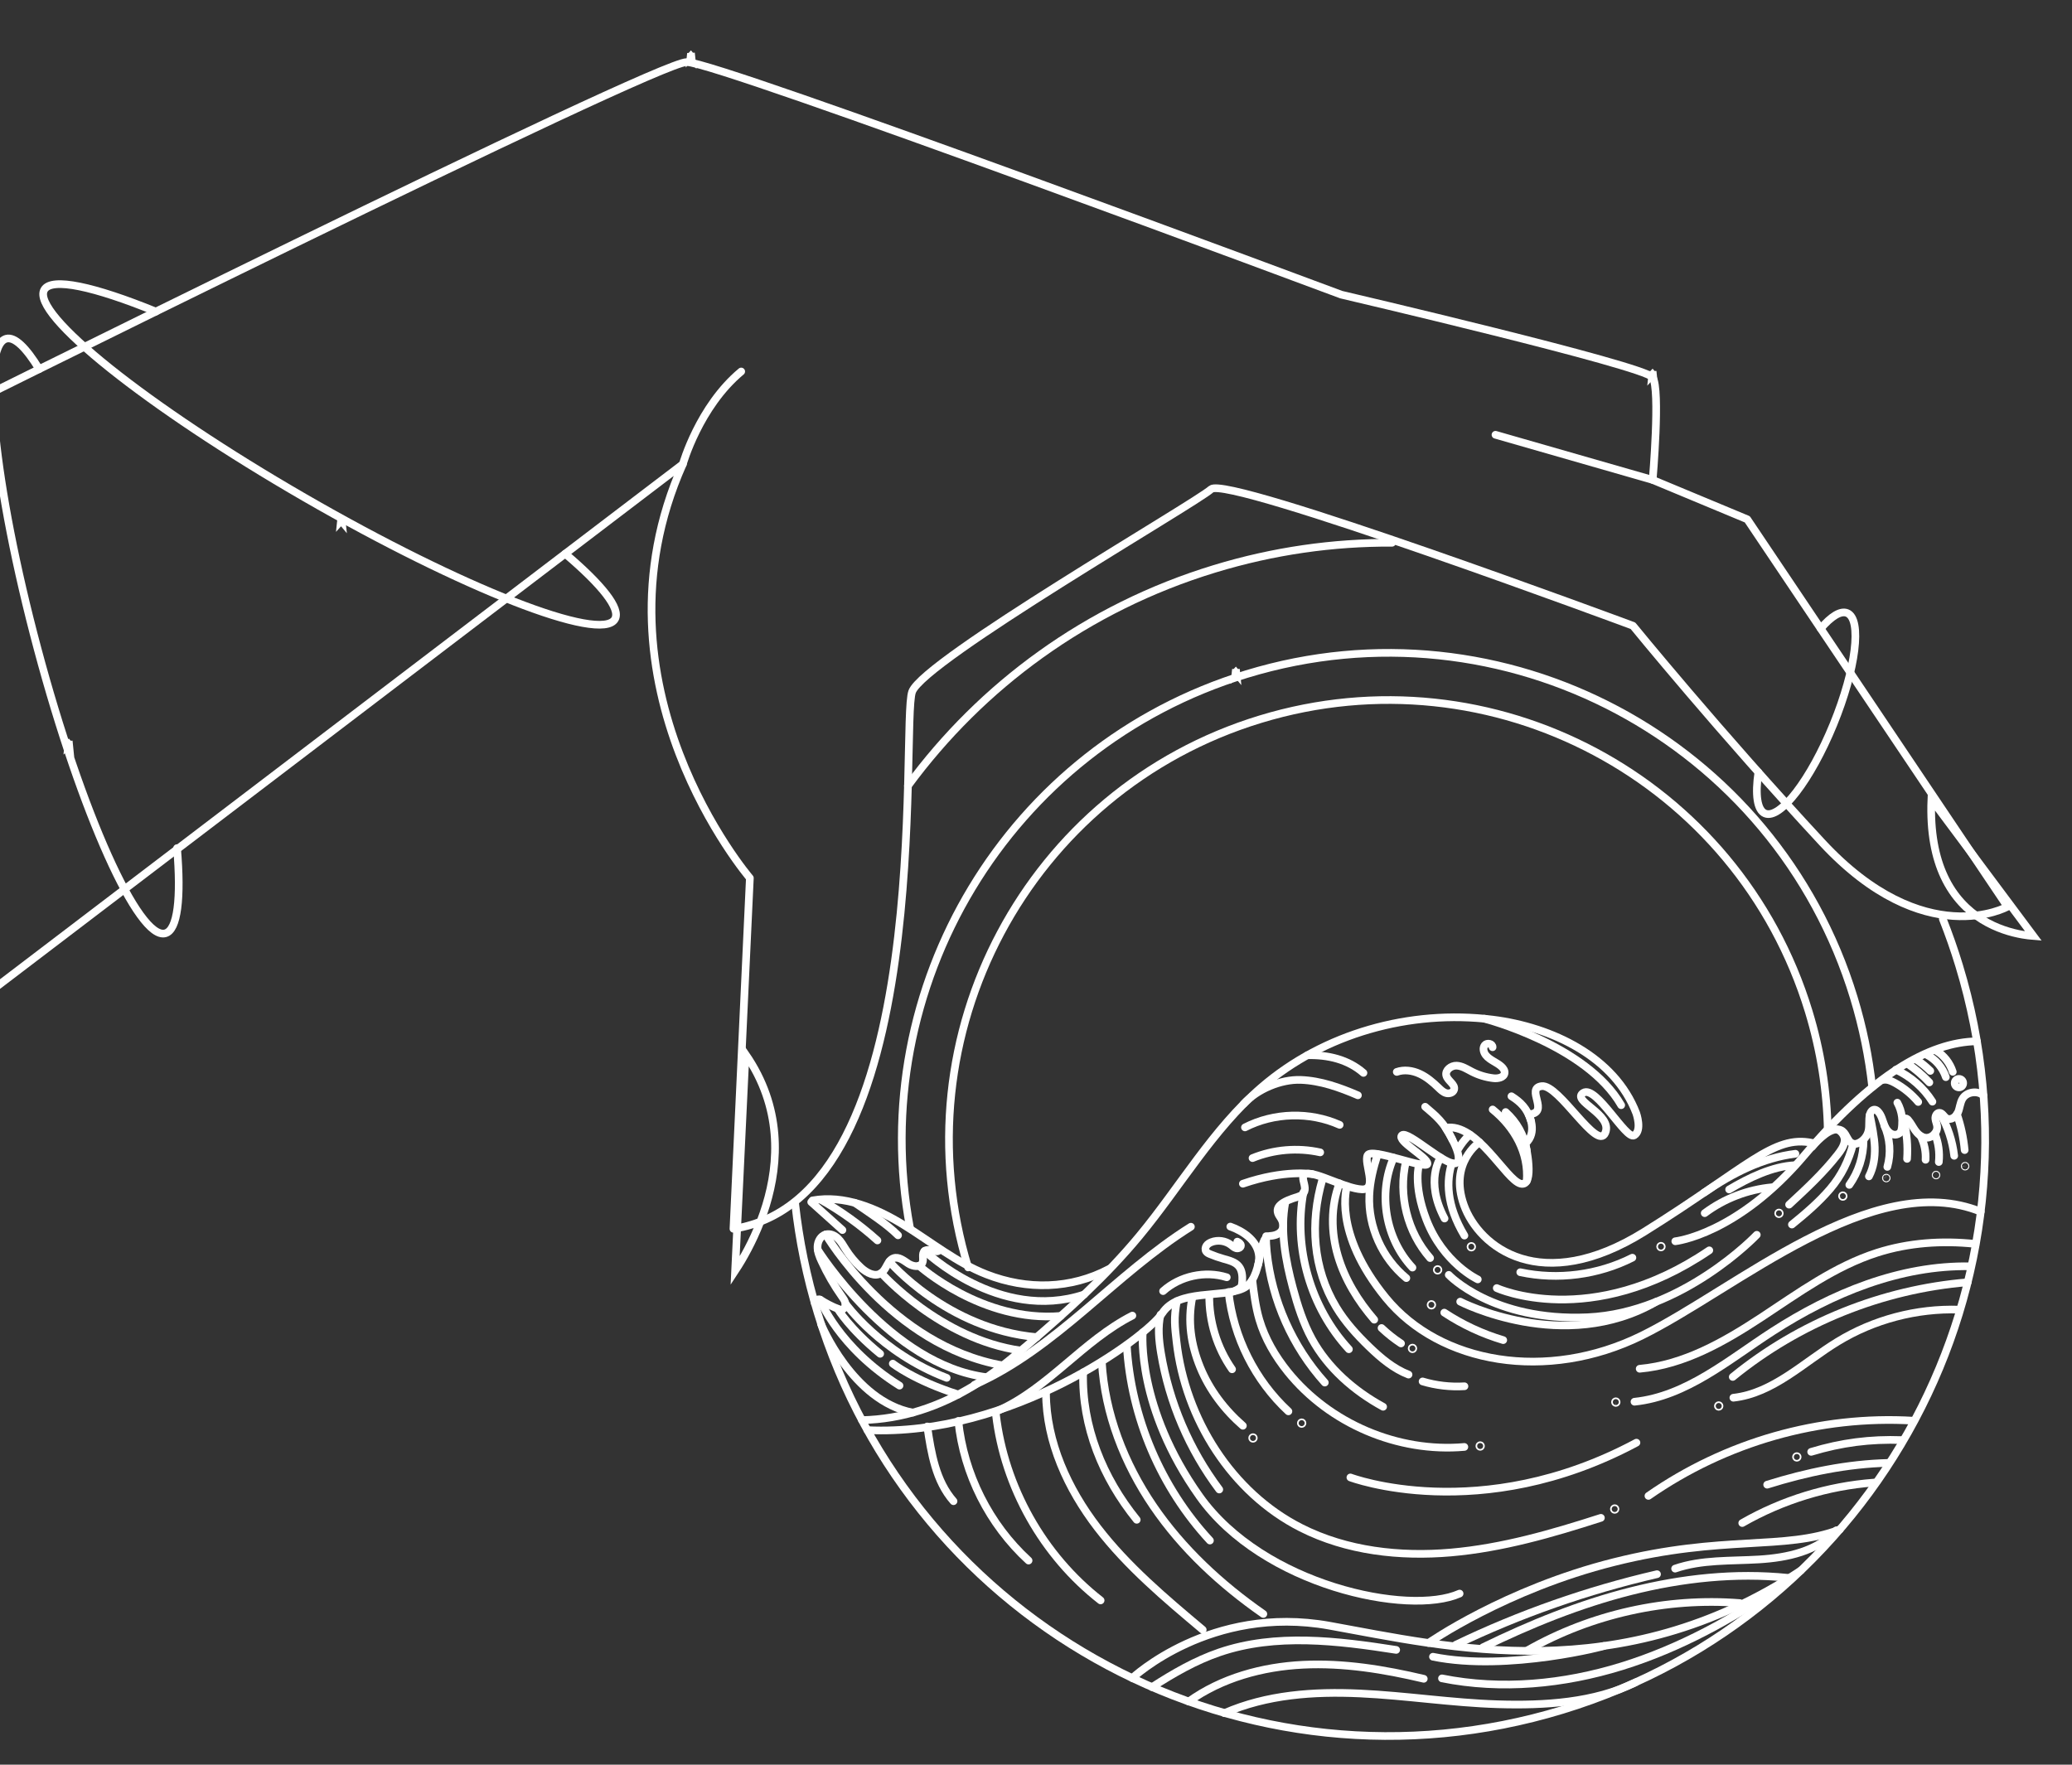 <svg width="135" height="115" viewBox="0 0 135 115" fill="none" xmlns="http://www.w3.org/2000/svg">
<rect x="0" y="0" width="135" height="115" fill="#333333" stroke="none"/>
<path d="M-4.752 27.677C-4.752 27.677 42.693 4.046 44.748 4.046C46.803 4.046 87.387 19.201 87.387 19.201C87.387 19.201 107.166 23.825 107.679 24.595C108.192 25.366 107.679 31.274 107.679 31.274L113.844 33.842L130.796 59.086C130.796 59.086 125.402 62.098 118.724 54.906C112.046 47.713 106.394 40.778 106.394 40.778C106.394 40.778 79.937 30.943 78.91 31.879C77.882 32.815 60.203 43.016 59.432 45.071C58.662 47.126 61.104 78.023 47.788 80.078L48.857 57.218C48.857 57.218 38.069 44.631 44.49 30.247L-4.753 67.749V27.677H-4.752Z" stroke="white" stroke-width="0.5" stroke-miterlimit="10" stroke-linecap="round" stroke-linejoin="round"/>
<path d="M107.68 31.274L97.437 28.333" stroke="white" stroke-width="0.5" stroke-miterlimit="10" stroke-linecap="round" stroke-linejoin="round"/>
<path d="M44.491 30.246C44.491 30.246 45.544 26.5 48.293 24.209" stroke="white" stroke-width="0.5" stroke-miterlimit="10" stroke-linecap="round" stroke-linejoin="round"/>
<path d="M132.484 60.998C132.292 60.982 132.052 60.958 131.779 60.91C131.047 60.782 130.083 60.508 129.146 59.929C128.212 59.352 127.301 58.469 126.67 57.115C126.097 55.885 125.75 54.253 125.838 52.087L132.484 60.998Z" stroke="white" stroke-width="0.5"/>
<path d="M48.571 68.695C50.966 72.166 50.762 75.754 49.913 78.541C49.464 80.012 48.837 81.256 48.322 82.132C48.168 82.394 48.023 82.621 47.897 82.813L48.571 68.695Z" stroke="white" stroke-width="0.5"/>
<path d="M11.536 55.27C11.809 58.52 11.577 60.606 10.769 60.822C9.035 61.285 5.311 52.987 2.45 42.287C-0.411 31.587 -1.326 22.537 0.408 22.073C0.955 21.927 1.701 22.654 2.554 24.054" stroke="white" stroke-width="0.5" stroke-miterlimit="10" stroke-linecap="round" stroke-linejoin="round"/>
<path d="M22.243 33.75L22.265 33.959L22.23 33.917L22.219 33.929L22.238 33.748L22.239 33.72L22.243 33.75Z" stroke="white" stroke-width="0.5"/>
<path d="M80.53 43.654L80.551 43.863L80.516 43.821L80.504 43.834L80.523 43.652L80.526 43.619L80.53 43.654Z" stroke="white" stroke-width="0.5"/>
<path d="M107.679 24.235L107.7 24.444L107.665 24.402L107.654 24.414L107.673 24.233L107.675 24.205L107.679 24.235Z" stroke="white" stroke-width="0.5"/>
<path d="M45.024 3.494L45.046 3.703L45.011 3.661L45 3.673L45.019 3.492L45.02 3.464L45.024 3.494Z" stroke="white" stroke-width="0.5"/>
<path d="M4.482 48.329L4.503 48.538L4.468 48.496L4.457 48.507L4.476 48.327L4.478 48.298L4.482 48.329Z" stroke="white" stroke-width="0.5"/>
<path d="M36.826 36.084C39.216 38.113 40.46 39.666 40.066 40.348C39.169 41.902 30.118 38.356 19.851 32.428C9.584 26.499 1.987 20.435 2.884 18.881C3.36 18.057 6.128 18.667 10.155 20.306" stroke="white" stroke-width="0.5" stroke-miterlimit="10" stroke-linecap="round" stroke-linejoin="round"/>
<path d="M118.626 40.961C119.308 40.167 119.924 39.776 120.35 39.95C121.331 40.352 120.93 43.602 119.454 47.209C117.977 50.816 115.985 53.414 115.004 53.013C114.482 52.8 114.351 51.778 114.566 50.326" stroke="white" stroke-width="0.5" stroke-miterlimit="10" stroke-linecap="round" stroke-linejoin="round"/>
<path d="M126.583 59.887C126.974 60.875 127.329 61.886 127.644 62.92C133.902 83.456 122.327 105.176 101.792 111.433C81.257 117.691 59.536 106.116 53.279 85.581C52.556 83.209 52.071 80.822 51.81 78.444" stroke="white" stroke-width="0.5" stroke-miterlimit="10" stroke-linecap="round" stroke-linejoin="round"/>
<path d="M59.154 51.21C63.943 44.692 70.8 39.607 79.132 37.069C82.982 35.896 86.874 35.349 90.698 35.371" stroke="white" stroke-width="0.5" stroke-miterlimit="10" stroke-linecap="round" stroke-linejoin="round"/>
<path d="M59.286 79.998C56.381 64.349 65.637 48.678 81.223 43.929C97.969 38.826 115.682 48.265 120.784 65.011C121.374 66.946 121.769 68.894 121.982 70.834" stroke="white" stroke-width="0.5" stroke-miterlimit="10" stroke-linecap="round" stroke-linejoin="round"/>
<path d="M63.08 82.595C58.472 67.472 66.996 51.477 82.118 46.869C97.241 42.261 113.236 50.785 117.844 65.907C118.632 68.493 119.036 71.105 119.088 73.681" stroke="white" stroke-width="0.5" stroke-miterlimit="10" stroke-linecap="round" stroke-linejoin="round"/>
<path d="M56.158 92.546C58.799 92.485 61.214 91.666 63.469 90.29C64.722 89.524 65.856 88.581 66.974 87.628C69.551 85.43 72.077 83.151 74.237 80.542C76.9 77.325 79.009 73.606 82.167 70.873C86.246 67.342 91.893 65.777 97.246 66.444C101.133 66.928 105.212 68.888 106.61 72.547C106.61 72.547 107.009 73.669 106.476 73.99C105.943 74.31 104.001 70.697 103.161 71.216C102.32 71.735 105.113 72.619 104.588 73.83C104.064 75.041 101.57 70.65 100.453 70.78C99.336 70.91 101.043 72.545 99.594 72.619C99.594 72.619 100.216 73.796 99.386 74.522C99.386 74.522 100.043 77.37 99.079 77.138C98.115 76.906 96.223 73.111 94.186 73.5C94.186 73.5 95.465 75.454 94.883 75.789C94.302 76.124 91.699 73.618 91.338 73.984C90.977 74.351 93.032 75.407 93.006 75.835C92.979 76.264 89.37 74.769 89.105 75.28C88.839 75.791 89.796 77.55 88.732 77.506C87.667 77.462 85.751 76.346 85.113 76.497C84.476 76.648 85.579 77.679 84.568 77.987C83.558 78.295 82.929 78.644 83.389 79.292C83.849 79.94 83.548 80.505 82.72 80.547C81.892 80.589 82.361 83.337 80.977 83.969C79.592 84.601 76.778 83.987 75.734 85.566C74.691 87.145 65.898 93.638 56.512 93.198" stroke="white" stroke-width="0.5" stroke-miterlimit="10" stroke-linecap="round" stroke-linejoin="round"/>
<path d="M63.487 90.247C68.825 87.879 72.644 83.042 77.592 79.942" stroke="white" stroke-width="0.5" stroke-miterlimit="10" stroke-linecap="round" stroke-linejoin="round"/>
<path d="M65.033 91.925C68.305 90.465 70.585 87.355 73.779 85.734" stroke="white" stroke-width="0.5" stroke-miterlimit="10" stroke-linecap="round" stroke-linejoin="round"/>
<path d="M75.781 84.138C76.883 83.15 78.517 82.794 79.929 83.237" stroke="white" stroke-width="0.5" stroke-miterlimit="10" stroke-linecap="round" stroke-linejoin="round"/>
<path d="M81.115 73.469C83.008 72.498 85.342 72.436 87.285 73.303" stroke="white" stroke-width="0.5" stroke-miterlimit="10" stroke-linecap="round" stroke-linejoin="round"/>
<path d="M81.608 75.469C82.995 74.903 84.555 74.772 86.017 75.097" stroke="white" stroke-width="0.5" stroke-miterlimit="10" stroke-linecap="round" stroke-linejoin="round"/>
<path d="M81.973 82.427C82.042 82.185 82.053 81.926 82.005 81.679C81.838 80.808 80.996 80.229 80.16 79.932" stroke="white" stroke-width="0.5" stroke-miterlimit="10" stroke-linecap="round" stroke-linejoin="round"/>
<path d="M94.637 74.283C94.097 73.142 93.549 72.715 92.856 72.124" stroke="white" stroke-width="0.5" stroke-miterlimit="10" stroke-linecap="round" stroke-linejoin="round"/>
<path d="M99.47 74.947C99.297 73.961 98.843 73.14 98.1 72.468" stroke="white" stroke-width="0.5" stroke-miterlimit="10" stroke-linecap="round" stroke-linejoin="round"/>
<path d="M99.749 73.038C99.502 72.229 99.072 71.817 98.477 71.44" stroke="white" stroke-width="0.5" stroke-miterlimit="10" stroke-linecap="round" stroke-linejoin="round"/>
<path d="M85.503 76.513C85.503 76.513 83.701 76.2 80.98 77.14" stroke="white" stroke-width="0.5" stroke-miterlimit="10" stroke-linecap="round" stroke-linejoin="round"/>
<path d="M91.006 69.853C91.487 69.682 92.031 69.761 92.494 69.974C92.958 70.187 93.352 70.524 93.719 70.878C93.868 71.022 94.022 71.175 94.221 71.233C94.42 71.291 94.675 71.213 94.737 71.016C94.846 70.665 94.317 70.442 94.231 70.086C94.146 69.738 94.543 69.433 94.9 69.446C95.258 69.458 95.572 69.67 95.89 69.833C96.329 70.06 96.809 70.206 97.3 70.263C97.595 70.297 97.989 70.225 98.03 69.93C98.053 69.772 97.952 69.623 97.835 69.514C97.523 69.224 97.073 69.097 96.808 68.764C96.661 68.58 96.591 68.3 96.735 68.115C96.879 67.929 97.263 68.01 97.248 68.245" stroke="white" stroke-width="0.5" stroke-miterlimit="10" stroke-linecap="round" stroke-linejoin="round"/>
<path d="M99.472 76.969C99.618 75.134 98.682 73.461 97.252 72.302" stroke="white" stroke-width="0.5" stroke-miterlimit="10" stroke-linecap="round" stroke-linejoin="round"/>
<path d="M81.037 71.935C81.906 70.977 83.458 70.327 84.75 70.374C86.042 70.422 87.287 70.868 88.474 71.378" stroke="white" stroke-width="0.5" stroke-miterlimit="10" stroke-linecap="round" stroke-linejoin="round"/>
<path d="M85.182 68.767C86.527 68.738 87.82 69.036 88.835 69.918" stroke="white" stroke-width="0.5" stroke-miterlimit="10" stroke-linecap="round" stroke-linejoin="round"/>
<path d="M80.221 84.19C80.35 84.191 80.802 83.969 80.861 83.854C80.92 83.738 80.932 83.606 80.938 83.477C80.954 83.15 80.928 82.797 80.727 82.538C80.493 82.236 80.089 82.141 79.721 82.036C79.421 81.951 79.126 81.848 78.839 81.728C78.741 81.687 78.638 81.639 78.581 81.549C78.51 81.437 78.531 81.284 78.607 81.176C78.682 81.067 78.801 80.997 78.923 80.948C79.343 80.782 79.848 80.853 80.206 81.127C80.314 81.21 80.414 81.311 80.545 81.346C80.676 81.38 80.848 81.305 80.851 81.169C80.853 81.046 80.725 80.966 80.615 80.913" stroke="white" stroke-width="0.5" stroke-miterlimit="10" stroke-linecap="round" stroke-linejoin="round"/>
<path d="M96.711 66.386C96.711 66.386 103.368 68.097 105.628 72.022" stroke="white" stroke-width="0.5" stroke-miterlimit="10" stroke-linecap="round" stroke-linejoin="round"/>
<path d="M96.393 74.437C96.393 74.437 94.396 75.771 95.38 78.529C96.365 81.287 100.415 84.459 107.133 80.272C113.851 76.085 115.526 73.938 118.082 74.48" stroke="white" stroke-width="0.5" stroke-miterlimit="10" stroke-linecap="round" stroke-linejoin="round"/>
<path d="M94.596 75.797C94.238 76.91 94.21 78.502 95.413 80.519" stroke="white" stroke-width="0.5" stroke-miterlimit="10" stroke-linecap="round" stroke-linejoin="round"/>
<path d="M95.768 73.938C95.768 73.938 95.388 74.251 95.025 74.853" stroke="white" stroke-width="0.5" stroke-miterlimit="10" stroke-linecap="round" stroke-linejoin="round"/>
<path d="M93.865 75.438C93.865 75.438 92.804 76.908 94.119 79.407" stroke="white" stroke-width="0.5" stroke-miterlimit="10" stroke-linecap="round" stroke-linejoin="round"/>
<path d="M92.463 75.865C92.463 75.865 92.049 77.172 92.934 79.475C94.033 82.332 96.284 83.374 96.284 83.374" stroke="white" stroke-width="0.5" stroke-miterlimit="10" stroke-linecap="round" stroke-linejoin="round"/>
<path d="M97.521 83.941C97.521 83.941 103.62 86.742 111.368 81.481" stroke="white" stroke-width="0.5" stroke-miterlimit="10" stroke-linecap="round" stroke-linejoin="round"/>
<path d="M109.153 80.889C109.153 80.889 113.179 80.465 117.574 75.274C121.969 70.084 125.668 67.909 128.806 67.858" stroke="white" stroke-width="0.5" stroke-miterlimit="10" stroke-linecap="round" stroke-linejoin="round"/>
<path d="M111.018 77.729C112.908 76.434 114.853 75.453 116.979 75.188" stroke="white" stroke-width="0.5" stroke-miterlimit="10" stroke-linecap="round" stroke-linejoin="round"/>
<path d="M116.967 75.932C115.488 75.997 113.933 76.759 112.661 77.514" stroke="white" stroke-width="0.5" stroke-miterlimit="10" stroke-linecap="round" stroke-linejoin="round"/>
<path d="M111.069 79.058C112.345 78.102 113.89 77.511 115.478 77.369" stroke="white" stroke-width="0.5" stroke-miterlimit="10" stroke-linecap="round" stroke-linejoin="round"/>
<path d="M99.052 82.907C101.501 83.431 104.124 83.09 106.358 81.96" stroke="white" stroke-width="0.5" stroke-miterlimit="10" stroke-linecap="round" stroke-linejoin="round"/>
<path d="M91.602 75.696C91.09 77.881 91.695 80.299 93.178 81.984" stroke="white" stroke-width="0.5" stroke-miterlimit="10" stroke-linecap="round" stroke-linejoin="round"/>
<path d="M90.803 75.442C89.766 77.789 90.27 80.735 92.027 82.605" stroke="white" stroke-width="0.5" stroke-miterlimit="10" stroke-linecap="round" stroke-linejoin="round"/>
<path d="M89.763 75.218C89.481 76.091 89.254 76.99 89.217 77.908C89.135 79.944 90.055 81.996 91.629 83.29" stroke="white" stroke-width="0.5" stroke-miterlimit="10" stroke-linecap="round" stroke-linejoin="round"/>
<path d="M87.767 77.295C87.767 77.295 86.778 80.275 90.296 84.579C93.814 88.883 100.798 90.083 106.97 87.039C113.142 83.995 122.008 76.113 129.055 78.962" stroke="white" stroke-width="0.5" stroke-miterlimit="10" stroke-linecap="round" stroke-linejoin="round"/>
<path d="M94.393 83.08C94.393 83.08 97.248 86.121 103.441 85.842C109.635 85.562 114.462 80.469 114.462 80.469" stroke="white" stroke-width="0.5" stroke-miterlimit="10" stroke-linecap="round" stroke-linejoin="round"/>
<path d="M95.139 84.824C95.139 84.824 101.884 88.308 107.9 84.836" stroke="white" stroke-width="0.5" stroke-miterlimit="10" stroke-linecap="round" stroke-linejoin="round"/>
<path d="M118.068 74.737C118.317 74.431 118.603 74.155 118.919 73.916C119.248 73.667 119.723 73.462 120.051 73.714C120.342 73.938 120.388 74.445 120.743 74.535C120.877 74.569 121.02 74.526 121.143 74.463C121.439 74.308 121.664 74.02 121.74 73.694C121.819 73.351 121.743 72.987 121.824 72.645C121.862 72.482 121.977 72.302 122.144 72.312C122.228 72.317 122.302 72.372 122.361 72.434C122.589 72.674 122.655 73.02 122.777 73.327C122.899 73.635 123.143 73.95 123.475 73.947C123.721 73.945 123.948 73.734 123.967 73.488C123.976 73.36 123.938 73.232 123.957 73.106C123.977 72.98 124.097 72.851 124.217 72.895C124.259 72.91 124.292 72.944 124.321 72.977C124.5 73.183 124.62 73.431 124.776 73.655C124.933 73.878 125.144 74.084 125.411 74.136C125.826 74.217 126.26 73.816 126.212 73.395C126.193 73.226 126.109 73.066 126.096 72.896C126.083 72.725 126.184 72.521 126.355 72.518C126.554 72.515 126.649 72.765 126.818 72.871C127.087 73.042 127.443 72.789 127.569 72.497C127.695 72.205 127.704 71.866 127.869 71.594C128.143 71.141 128.856 71.042 129.243 71.403" stroke="white" stroke-width="0.5" stroke-miterlimit="10" stroke-linecap="round" stroke-linejoin="round"/>
<path d="M119.69 73.601C119.998 73.711 120.233 74.061 120.182 74.384C120.131 74.707 119.933 74.986 119.731 75.243C118.798 76.438 117.68 77.473 116.568 78.503" stroke="white" stroke-width="0.5" stroke-miterlimit="10" stroke-linecap="round" stroke-linejoin="round"/>
<path d="M120.743 74.534C120.45 75.636 119.986 76.605 119.246 77.472C118.507 78.339 117.636 79.083 116.751 79.8" stroke="white" stroke-width="0.5" stroke-miterlimit="10" stroke-linecap="round" stroke-linejoin="round"/>
<path d="M121.418 74.317C121.418 75.348 121.09 76.377 120.491 77.216" stroke="white" stroke-width="0.5" stroke-miterlimit="10" stroke-linecap="round" stroke-linejoin="round"/>
<path d="M121.824 72.645C121.953 73.281 122.131 74.125 122.15 74.774C122.169 75.422 122.072 76.086 121.769 76.661" stroke="white" stroke-width="0.5" stroke-miterlimit="10" stroke-linecap="round" stroke-linejoin="round"/>
<path d="M122.771 73.347C123.147 74.186 123.217 75.158 122.968 76.043" stroke="white" stroke-width="0.5" stroke-miterlimit="10" stroke-linecap="round" stroke-linejoin="round"/>
<path d="M124.052 73.075C124.242 73.874 124.31 74.701 124.254 75.52" stroke="white" stroke-width="0.5" stroke-miterlimit="10" stroke-linecap="round" stroke-linejoin="round"/>
<path d="M125.143 74.043C125.38 74.516 125.49 75.051 125.459 75.579" stroke="white" stroke-width="0.5" stroke-miterlimit="10" stroke-linecap="round" stroke-linejoin="round"/>
<path d="M126.066 73.882C126.299 74.463 126.388 75.103 126.322 75.726" stroke="white" stroke-width="0.5" stroke-miterlimit="10" stroke-linecap="round" stroke-linejoin="round"/>
<path d="M126.417 72.57C126.903 73.412 127.215 74.356 127.325 75.321" stroke="white" stroke-width="0.5" stroke-miterlimit="10" stroke-linecap="round" stroke-linejoin="round"/>
<path d="M127.5 72.602C127.762 73.36 127.932 74.149 128.006 74.947" stroke="white" stroke-width="0.5" stroke-miterlimit="10" stroke-linecap="round" stroke-linejoin="round"/>
<path d="M87.272 77.115C86.698 78.614 86.72 80.304 87.172 81.845C87.625 83.385 88.489 84.783 89.537 85.999" stroke="white" stroke-width="0.5" stroke-miterlimit="10" stroke-linecap="round" stroke-linejoin="round"/>
<path d="M90.014 86.543C90.406 86.915 90.831 87.252 91.283 87.548" stroke="white" stroke-width="0.5" stroke-miterlimit="10" stroke-linecap="round" stroke-linejoin="round"/>
<path d="M86.161 76.857C85.342 79.685 85.539 82.657 87.057 85.18C87.641 86.15 88.409 86.996 89.224 87.782C89.978 88.508 90.797 89.201 91.773 89.578" stroke="white" stroke-width="0.5" stroke-miterlimit="10" stroke-linecap="round" stroke-linejoin="round"/>
<path d="M92.688 90.024C93.57 90.288 94.498 90.395 95.416 90.339" stroke="white" stroke-width="0.5" stroke-miterlimit="10" stroke-linecap="round" stroke-linejoin="round"/>
<path d="M94.102 85.54C95.285 86.322 96.584 86.927 97.942 87.331" stroke="white" stroke-width="0.5" stroke-miterlimit="10" stroke-linecap="round" stroke-linejoin="round"/>
<path d="M84.924 77.698C84.26 81.317 85.392 85.222 87.887 87.926" stroke="white" stroke-width="0.5" stroke-miterlimit="10" stroke-linecap="round" stroke-linejoin="round"/>
<path d="M83.746 78.345C83.399 80.199 83.752 82.111 84.239 83.933C84.546 85.077 84.909 86.216 85.478 87.256C86.519 89.155 88.216 90.639 90.116 91.675" stroke="white" stroke-width="0.5" stroke-miterlimit="10" stroke-linecap="round" stroke-linejoin="round"/>
<path d="M82.494 80.559C82.481 80.905 82.505 81.251 82.541 81.595C82.865 84.731 84.208 87.754 86.317 90.098" stroke="white" stroke-width="0.5" stroke-miterlimit="10" stroke-linecap="round" stroke-linejoin="round"/>
<path d="M81.593 83.422C81.698 84.287 81.805 85.158 82.05 85.995C82.417 87.241 83.088 88.384 83.902 89.395C86.626 92.775 91.086 94.674 95.409 94.293" stroke="white" stroke-width="0.5" stroke-miterlimit="10" stroke-linecap="round" stroke-linejoin="round"/>
<path d="M80.045 84.195C80.361 87.141 81.773 89.958 83.946 91.973" stroke="white" stroke-width="0.5" stroke-miterlimit="10" stroke-linecap="round" stroke-linejoin="round"/>
<path d="M78.79 84.397C78.766 86.11 79.293 87.827 80.275 89.232" stroke="white" stroke-width="0.5" stroke-miterlimit="10" stroke-linecap="round" stroke-linejoin="round"/>
<path d="M77.686 84.543C77.37 86.101 77.595 87.622 78.195 89.094C78.794 90.566 79.781 91.867 80.979 92.912" stroke="white" stroke-width="0.5" stroke-miterlimit="10" stroke-linecap="round" stroke-linejoin="round"/>
<path d="M87.984 96.281C87.984 96.281 96.424 99.471 106.622 94.014" stroke="white" stroke-width="0.5" stroke-miterlimit="10" stroke-linecap="round" stroke-linejoin="round"/>
<path d="M76.676 84.791C76.469 85.905 76.546 86.466 76.656 87.435C77.225 92.469 80.245 97.27 84.763 99.561C87.749 101.074 91.209 101.463 94.544 101.171C97.878 100.879 101.12 99.941 104.306 98.913" stroke="white" stroke-width="0.5" stroke-miterlimit="10" stroke-linecap="round" stroke-linejoin="round"/>
<path d="M107.403 97.483C112.432 93.978 118.547 92.218 124.666 92.583" stroke="white" stroke-width="0.5" stroke-miterlimit="10" stroke-linecap="round" stroke-linejoin="round"/>
<path d="M118.006 94.613C119.974 94.016 121.862 93.771 123.919 93.846" stroke="white" stroke-width="0.5" stroke-miterlimit="10" stroke-linecap="round" stroke-linejoin="round"/>
<path d="M115.139 96.753C117.708 95.947 120.359 95.397 123.052 95.333" stroke="white" stroke-width="0.5" stroke-miterlimit="10" stroke-linecap="round" stroke-linejoin="round"/>
<path d="M113.515 99.252C116.135 97.749 119.093 96.842 122.105 96.616" stroke="white" stroke-width="0.5" stroke-miterlimit="10" stroke-linecap="round" stroke-linejoin="round"/>
<path d="M74.455 86.829C74.455 86.829 74.027 91.697 78.157 97.513C82.287 103.329 91.784 105.327 95.1 103.849" stroke="white" stroke-width="0.5" stroke-miterlimit="10" stroke-linecap="round" stroke-linejoin="round"/>
<path d="M75.614 85.67C75.422 86.485 75.506 87.34 75.642 88.166C76.171 91.379 77.486 94.461 79.441 97.067" stroke="white" stroke-width="0.5" stroke-miterlimit="10" stroke-linecap="round" stroke-linejoin="round"/>
<path d="M73.414 87.663C73.685 92.359 75.635 96.941 78.832 100.392" stroke="white" stroke-width="0.5" stroke-miterlimit="10" stroke-linecap="round" stroke-linejoin="round"/>
<path d="M71.789 88.758C71.983 92.118 73.247 95.37 75.142 98.15C77.038 100.93 79.55 103.256 82.312 105.178" stroke="white" stroke-width="0.5" stroke-miterlimit="10" stroke-linecap="round" stroke-linejoin="round"/>
<path d="M70.571 89.436C70.479 92.957 71.848 96.302 74.063 99.04" stroke="white" stroke-width="0.5" stroke-miterlimit="10" stroke-linecap="round" stroke-linejoin="round"/>
<path d="M68.153 90.783C68.165 93.971 69.573 97.029 71.515 99.557C73.458 102.086 75.921 104.158 78.363 106.208" stroke="white" stroke-width="0.5" stroke-miterlimit="10" stroke-linecap="round" stroke-linejoin="round"/>
<path d="M64.89 92.183C65.446 96.906 67.959 101.369 71.71 104.294" stroke="white" stroke-width="0.5" stroke-miterlimit="10" stroke-linecap="round" stroke-linejoin="round"/>
<path d="M62.437 92.596C62.795 96.049 64.457 99.351 67.016 101.697" stroke="white" stroke-width="0.5" stroke-miterlimit="10" stroke-linecap="round" stroke-linejoin="round"/>
<path d="M60.415 92.96C60.669 94.688 60.97 96.52 62.126 97.829" stroke="white" stroke-width="0.5" stroke-miterlimit="10" stroke-linecap="round" stroke-linejoin="round"/>
<path d="M73.773 109.356C73.773 109.356 78.876 104.548 86.611 105.94C94.345 107.333 105.553 110.116 117.336 102.345" stroke="white" stroke-width="0.5" stroke-miterlimit="10" stroke-linecap="round" stroke-linejoin="round"/>
<path d="M93.073 107.067C93.073 107.067 98.07 103.573 105.183 101.792C112.295 100.01 116.236 101.054 119.873 99.673" stroke="white" stroke-width="0.5" stroke-miterlimit="10" stroke-linecap="round" stroke-linejoin="round"/>
<path d="M75.056 109.946C76.445 109.048 77.889 108.212 79.454 107.678C83.124 106.425 87.136 106.922 90.967 107.519" stroke="white" stroke-width="0.5" stroke-miterlimit="10" stroke-linecap="round" stroke-linejoin="round"/>
<path d="M93.364 107.965C98.266 108.964 104.829 107.206 104.499 107.261" stroke="white" stroke-width="0.5" stroke-miterlimit="10" stroke-linecap="round" stroke-linejoin="round"/>
<path d="M93.952 109.375C97.828 110.152 101.887 109.757 105.663 108.587C109.44 107.417 112.95 105.492 116.191 103.229" stroke="white" stroke-width="0.5" stroke-miterlimit="10" stroke-linecap="round" stroke-linejoin="round"/>
<path d="M92.765 109.402C90.189 108.794 87.547 108.358 84.903 108.487C82.259 108.617 79.598 109.343 77.447 110.886" stroke="white" stroke-width="0.5" stroke-miterlimit="10" stroke-linecap="round" stroke-linejoin="round"/>
<path d="M79.772 111.642C82.523 110.432 85.612 110.219 88.614 110.359C91.615 110.498 94.597 110.971 97.6 111.062C100.604 111.152 103.892 110.966 106.582 109.626" stroke="white" stroke-width="0.5" stroke-miterlimit="10" stroke-linecap="round" stroke-linejoin="round"/>
<path d="M119.645 99.727C118.411 101.093 116.446 101.513 114.609 101.624C112.772 101.736 110.88 101.623 109.141 102.223" stroke="white" stroke-width="0.5" stroke-miterlimit="10" stroke-linecap="round" stroke-linejoin="round"/>
<path d="M94.854 107.184C99.036 105.175 103.441 103.629 107.962 102.585" stroke="white" stroke-width="0.5" stroke-miterlimit="10" stroke-linecap="round" stroke-linejoin="round"/>
<path d="M96.624 107.348C99.714 105.84 102.919 104.537 106.253 103.694C109.588 102.851 113.06 102.474 116.481 102.822" stroke="white" stroke-width="0.5" stroke-miterlimit="10" stroke-linecap="round" stroke-linejoin="round"/>
<path d="M99.523 107.547C103.692 105.18 108.575 104.093 113.354 104.468" stroke="white" stroke-width="0.5" stroke-miterlimit="10" stroke-linecap="round" stroke-linejoin="round"/>
<path d="M106.833 89.198C109.717 88.94 112.333 87.445 114.752 85.854C117.172 84.263 119.552 82.515 122.31 81.634C124.354 80.981 126.541 80.833 128.675 81.06" stroke="white" stroke-width="0.5" stroke-miterlimit="10" stroke-linecap="round" stroke-linejoin="round"/>
<path d="M106.494 91.347C109.878 90.995 112.633 88.613 115.491 86.767C119.349 84.275 123.801 82.432 128.393 82.522" stroke="white" stroke-width="0.5" stroke-miterlimit="10" stroke-linecap="round" stroke-linejoin="round"/>
<path d="M112.896 89.731C117.223 86.199 122.638 84.018 128.204 83.563" stroke="white" stroke-width="0.5" stroke-miterlimit="10" stroke-linecap="round" stroke-linejoin="round"/>
<path d="M52.936 78.229C55.002 77.853 57.093 78.727 58.881 79.828C60.669 80.929 62.324 82.286 64.28 83.048C66.918 84.075 69.768 84.015 72.269 82.69" stroke="white" stroke-width="0.5" stroke-miterlimit="10" stroke-linecap="round" stroke-linejoin="round"/>
<path d="M53.085 84.924C53.081 84.767 53.256 84.623 53.43 84.692C53.792 84.926 54.176 85.125 54.576 85.287C54.668 85.325 54.768 85.36 54.864 85.337C55.025 85.299 55.107 85.107 55.084 84.944C55.06 84.781 54.96 84.641 54.865 84.506C54.351 83.778 53.903 83.004 53.53 82.196C53.388 81.89 53.254 81.567 53.266 81.229C53.277 80.891 53.471 80.538 53.796 80.446C54.076 80.366 54.38 80.499 54.591 80.7C54.801 80.9 54.942 81.162 55.097 81.407C55.377 81.852 55.716 82.258 56.102 82.614C56.464 82.947 57.016 83.242 57.42 82.959C57.77 82.712 57.821 82.128 58.227 81.991C58.559 81.879 58.884 82.148 59.178 82.342C59.471 82.536 59.956 82.617 60.099 82.296C60.21 82.048 60.031 81.684 60.247 81.518C60.526 81.304 61.084 81.75 61.221 81.426" stroke="white" stroke-width="0.5" stroke-miterlimit="10" stroke-linecap="round" stroke-linejoin="round"/>
<path d="M53.469 78.179C54.794 78.927 56.037 79.819 57.169 80.836" stroke="white" stroke-width="0.5" stroke-miterlimit="10" stroke-linecap="round" stroke-linejoin="round"/>
<path d="M55.692 78.383C56.593 79.001 57.737 79.732 58.512 80.502" stroke="white" stroke-width="0.5" stroke-miterlimit="10" stroke-linecap="round" stroke-linejoin="round"/>
<path d="M52.854 78.333C53.532 78.941 54.21 79.549 54.888 80.159" stroke="white" stroke-width="0.5" stroke-miterlimit="10" stroke-linecap="round" stroke-linejoin="round"/>
<path d="M60.245 81.518C60.245 81.518 65.09 86.195 70.638 84.358" stroke="white" stroke-width="0.5" stroke-miterlimit="10" stroke-linecap="round" stroke-linejoin="round"/>
<path d="M59.878 82.484C59.878 82.484 63.99 86.195 69.121 85.756" stroke="white" stroke-width="0.5" stroke-miterlimit="10" stroke-linecap="round" stroke-linejoin="round"/>
<path d="M57.945 82.209C57.945 82.209 61.678 86.613 67.547 87.138" stroke="white" stroke-width="0.5" stroke-miterlimit="10" stroke-linecap="round" stroke-linejoin="round"/>
<path d="M57.418 82.959C57.418 82.959 61.248 87.271 66.518 88.015" stroke="white" stroke-width="0.5" stroke-miterlimit="10" stroke-linecap="round" stroke-linejoin="round"/>
<path d="M53.796 80.447C53.796 80.447 58.056 87.7 65.334 88.981" stroke="white" stroke-width="0.5" stroke-miterlimit="10" stroke-linecap="round" stroke-linejoin="round"/>
<path d="M53.28 81.446C53.28 81.446 57.994 88.961 64.293 89.75" stroke="white" stroke-width="0.5" stroke-miterlimit="10" stroke-linecap="round" stroke-linejoin="round"/>
<path d="M55.084 84.944C55.084 84.944 57.367 88.147 61.681 89.791" stroke="white" stroke-width="0.5" stroke-miterlimit="10" stroke-linecap="round" stroke-linejoin="round"/>
<path d="M54.577 85.287C54.577 85.287 55.353 86.594 57.346 88.223" stroke="white" stroke-width="0.5" stroke-miterlimit="10" stroke-linecap="round" stroke-linejoin="round"/>
<path d="M58.17 88.864C58.17 88.864 59.551 89.957 62.435 90.875" stroke="white" stroke-width="0.5" stroke-miterlimit="10" stroke-linecap="round" stroke-linejoin="round"/>
<path d="M53.43 84.692C53.43 84.692 54.615 87.791 58.607 90.297" stroke="white" stroke-width="0.5" stroke-miterlimit="10" stroke-linecap="round" stroke-linejoin="round"/>
<path d="M53.49 86.271C53.49 86.271 55.54 91.31 59.472 92.055" stroke="white" stroke-width="0.5" stroke-miterlimit="10" stroke-linecap="round" stroke-linejoin="round"/>
<path d="M112.937 91.086C115.52 90.799 117.512 88.785 119.731 87.43C122.092 85.989 124.879 85.255 127.645 85.345" stroke="white" stroke-width="0.5" stroke-miterlimit="10" stroke-linecap="round" stroke-linejoin="round"/>
<path d="M122.687 70.376C122.948 70.321 123.214 70.435 123.448 70.562C124.03 70.88 124.553 71.307 124.981 71.813" stroke="white" stroke-width="0.5" stroke-miterlimit="10" stroke-linecap="round" stroke-linejoin="round"/>
<path d="M123.867 73.721C124.02 73.099 123.93 72.419 123.62 71.858" stroke="white" stroke-width="0.5" stroke-miterlimit="10" stroke-linecap="round" stroke-linejoin="round"/>
<path d="M123.524 69.707C124.495 70.156 125.333 70.89 125.905 71.793" stroke="white" stroke-width="0.5" stroke-miterlimit="10" stroke-linecap="round" stroke-linejoin="round"/>
<path d="M124.254 69.301C124.782 69.658 125.27 70.073 125.705 70.538" stroke="white" stroke-width="0.5" stroke-miterlimit="10" stroke-linecap="round" stroke-linejoin="round"/>
<path d="M124.927 69.096C125.228 69.301 125.509 69.533 125.767 69.788" stroke="white" stroke-width="0.5" stroke-miterlimit="10" stroke-linecap="round" stroke-linejoin="round"/>
<path d="M125.543 68.74C126.121 69.043 126.575 69.576 126.781 70.195" stroke="white" stroke-width="0.5" stroke-miterlimit="10" stroke-linecap="round" stroke-linejoin="round"/>
<path d="M126.143 68.464C126.656 68.775 127.051 69.276 127.232 69.849" stroke="white" stroke-width="0.5" stroke-miterlimit="10" stroke-linecap="round" stroke-linejoin="round"/>
<path d="M127.633 70.862C127.786 70.862 127.91 70.738 127.91 70.585C127.91 70.432 127.786 70.308 127.633 70.308C127.48 70.308 127.356 70.432 127.356 70.585C127.356 70.738 127.48 70.862 127.633 70.862Z" stroke="white" stroke-width="0.5" stroke-miterlimit="10" stroke-linecap="round" stroke-linejoin="round"/>
<path d="M84.809 92.688C84.839 92.688 84.863 92.712 84.863 92.742C84.863 92.772 84.839 92.796 84.809 92.796C84.78 92.796 84.756 92.772 84.756 92.742C84.756 92.712 84.78 92.688 84.809 92.688Z" stroke="white" stroke-width="0.5"/>
<path d="M81.638 93.655C81.668 93.655 81.692 93.679 81.692 93.708C81.692 93.738 81.668 93.762 81.638 93.762C81.609 93.762 81.585 93.738 81.585 93.708C81.585 93.679 81.609 93.655 81.638 93.655Z" stroke="white" stroke-width="0.5"/>
<path d="M96.44 94.178C96.469 94.178 96.493 94.202 96.493 94.231C96.493 94.261 96.469 94.285 96.44 94.285C96.41 94.285 96.386 94.261 96.386 94.231C96.386 94.202 96.41 94.178 96.44 94.178Z" stroke="white" stroke-width="0.5"/>
<path d="M105.277 91.316C105.307 91.316 105.331 91.34 105.331 91.37C105.331 91.4 105.307 91.424 105.277 91.424C105.248 91.424 105.224 91.4 105.224 91.37C105.224 91.341 105.248 91.317 105.277 91.316Z" stroke="white" stroke-width="0.5"/>
<path d="M117.071 94.891C117.101 94.891 117.125 94.915 117.125 94.945C117.125 94.974 117.101 94.998 117.071 94.998C117.042 94.998 117.018 94.974 117.018 94.945C117.018 94.915 117.042 94.891 117.071 94.891Z" stroke="white" stroke-width="0.5"/>
<path d="M111.982 91.571C112.012 91.571 112.036 91.595 112.036 91.625C112.036 91.654 112.012 91.678 111.982 91.678C111.952 91.678 111.928 91.654 111.928 91.625C111.928 91.595 111.952 91.571 111.982 91.571Z" stroke="white" stroke-width="0.5"/>
<path d="M105.203 98.285C105.233 98.285 105.257 98.309 105.257 98.339C105.257 98.369 105.233 98.393 105.203 98.393C105.174 98.393 105.15 98.369 105.15 98.339C105.15 98.309 105.174 98.285 105.203 98.285Z" stroke="white" stroke-width="0.5"/>
<path d="M92.029 87.819C92.059 87.819 92.083 87.843 92.083 87.872C92.083 87.902 92.059 87.926 92.029 87.926C91.999 87.926 91.975 87.902 91.975 87.872C91.975 87.843 91.999 87.819 92.029 87.819Z" stroke="white" stroke-width="0.5"/>
<path d="M95.864 81.194C95.894 81.194 95.918 81.218 95.918 81.247C95.918 81.277 95.894 81.301 95.864 81.301C95.834 81.301 95.81 81.277 95.81 81.247C95.81 81.218 95.834 81.194 95.864 81.194Z" stroke="white" stroke-width="0.5"/>
<path d="M93.263 84.978C93.293 84.978 93.317 85.002 93.317 85.031C93.317 85.061 93.293 85.085 93.263 85.085C93.234 85.085 93.21 85.061 93.21 85.031C93.21 85.002 93.234 84.978 93.263 84.978Z" stroke="white" stroke-width="0.5"/>
<path d="M120.069 77.892C120.099 77.892 120.122 77.916 120.123 77.946C120.123 77.975 120.099 77.999 120.069 77.999C120.039 77.999 120.015 77.975 120.015 77.946C120.015 77.916 120.039 77.892 120.069 77.892Z" stroke="white" stroke-width="0.5"/>
<path d="M126.142 76.548C126.157 76.548 126.168 76.56 126.168 76.575C126.168 76.59 126.157 76.601 126.142 76.601C126.127 76.601 126.115 76.59 126.115 76.575C126.115 76.56 126.127 76.548 126.142 76.548Z" stroke="white" stroke-width="0.5"/>
<path d="M128.036 75.971C128.051 75.971 128.063 75.983 128.063 75.998C128.062 76.013 128.051 76.025 128.036 76.025C128.021 76.025 128.009 76.013 128.009 75.998C128.009 75.983 128.021 75.971 128.036 75.971Z" stroke="white" stroke-width="0.5"/>
<path d="M122.9 76.743C122.915 76.743 122.927 76.755 122.927 76.77C122.926 76.785 122.915 76.796 122.9 76.797C122.885 76.797 122.873 76.785 122.873 76.77C122.873 76.755 122.885 76.743 122.9 76.743Z" stroke="white" stroke-width="0.5"/>
<path d="M93.668 82.7C93.698 82.7 93.722 82.724 93.722 82.754C93.722 82.784 93.698 82.808 93.668 82.808C93.638 82.808 93.614 82.784 93.614 82.754C93.614 82.724 93.638 82.7 93.668 82.7Z" stroke="white" stroke-width="0.5"/>
<path d="M115.908 79.016C115.937 79.016 115.961 79.04 115.961 79.07C115.961 79.1 115.937 79.124 115.908 79.124C115.878 79.124 115.854 79.1 115.854 79.07C115.854 79.04 115.878 79.016 115.908 79.016Z" stroke="white" stroke-width="0.5"/>
<path d="M108.219 81.185C108.249 81.185 108.273 81.209 108.273 81.238C108.273 81.268 108.249 81.292 108.219 81.292C108.189 81.292 108.165 81.268 108.165 81.238C108.165 81.209 108.189 81.185 108.219 81.185Z" stroke="white" stroke-width="0.5"/>
</svg>
